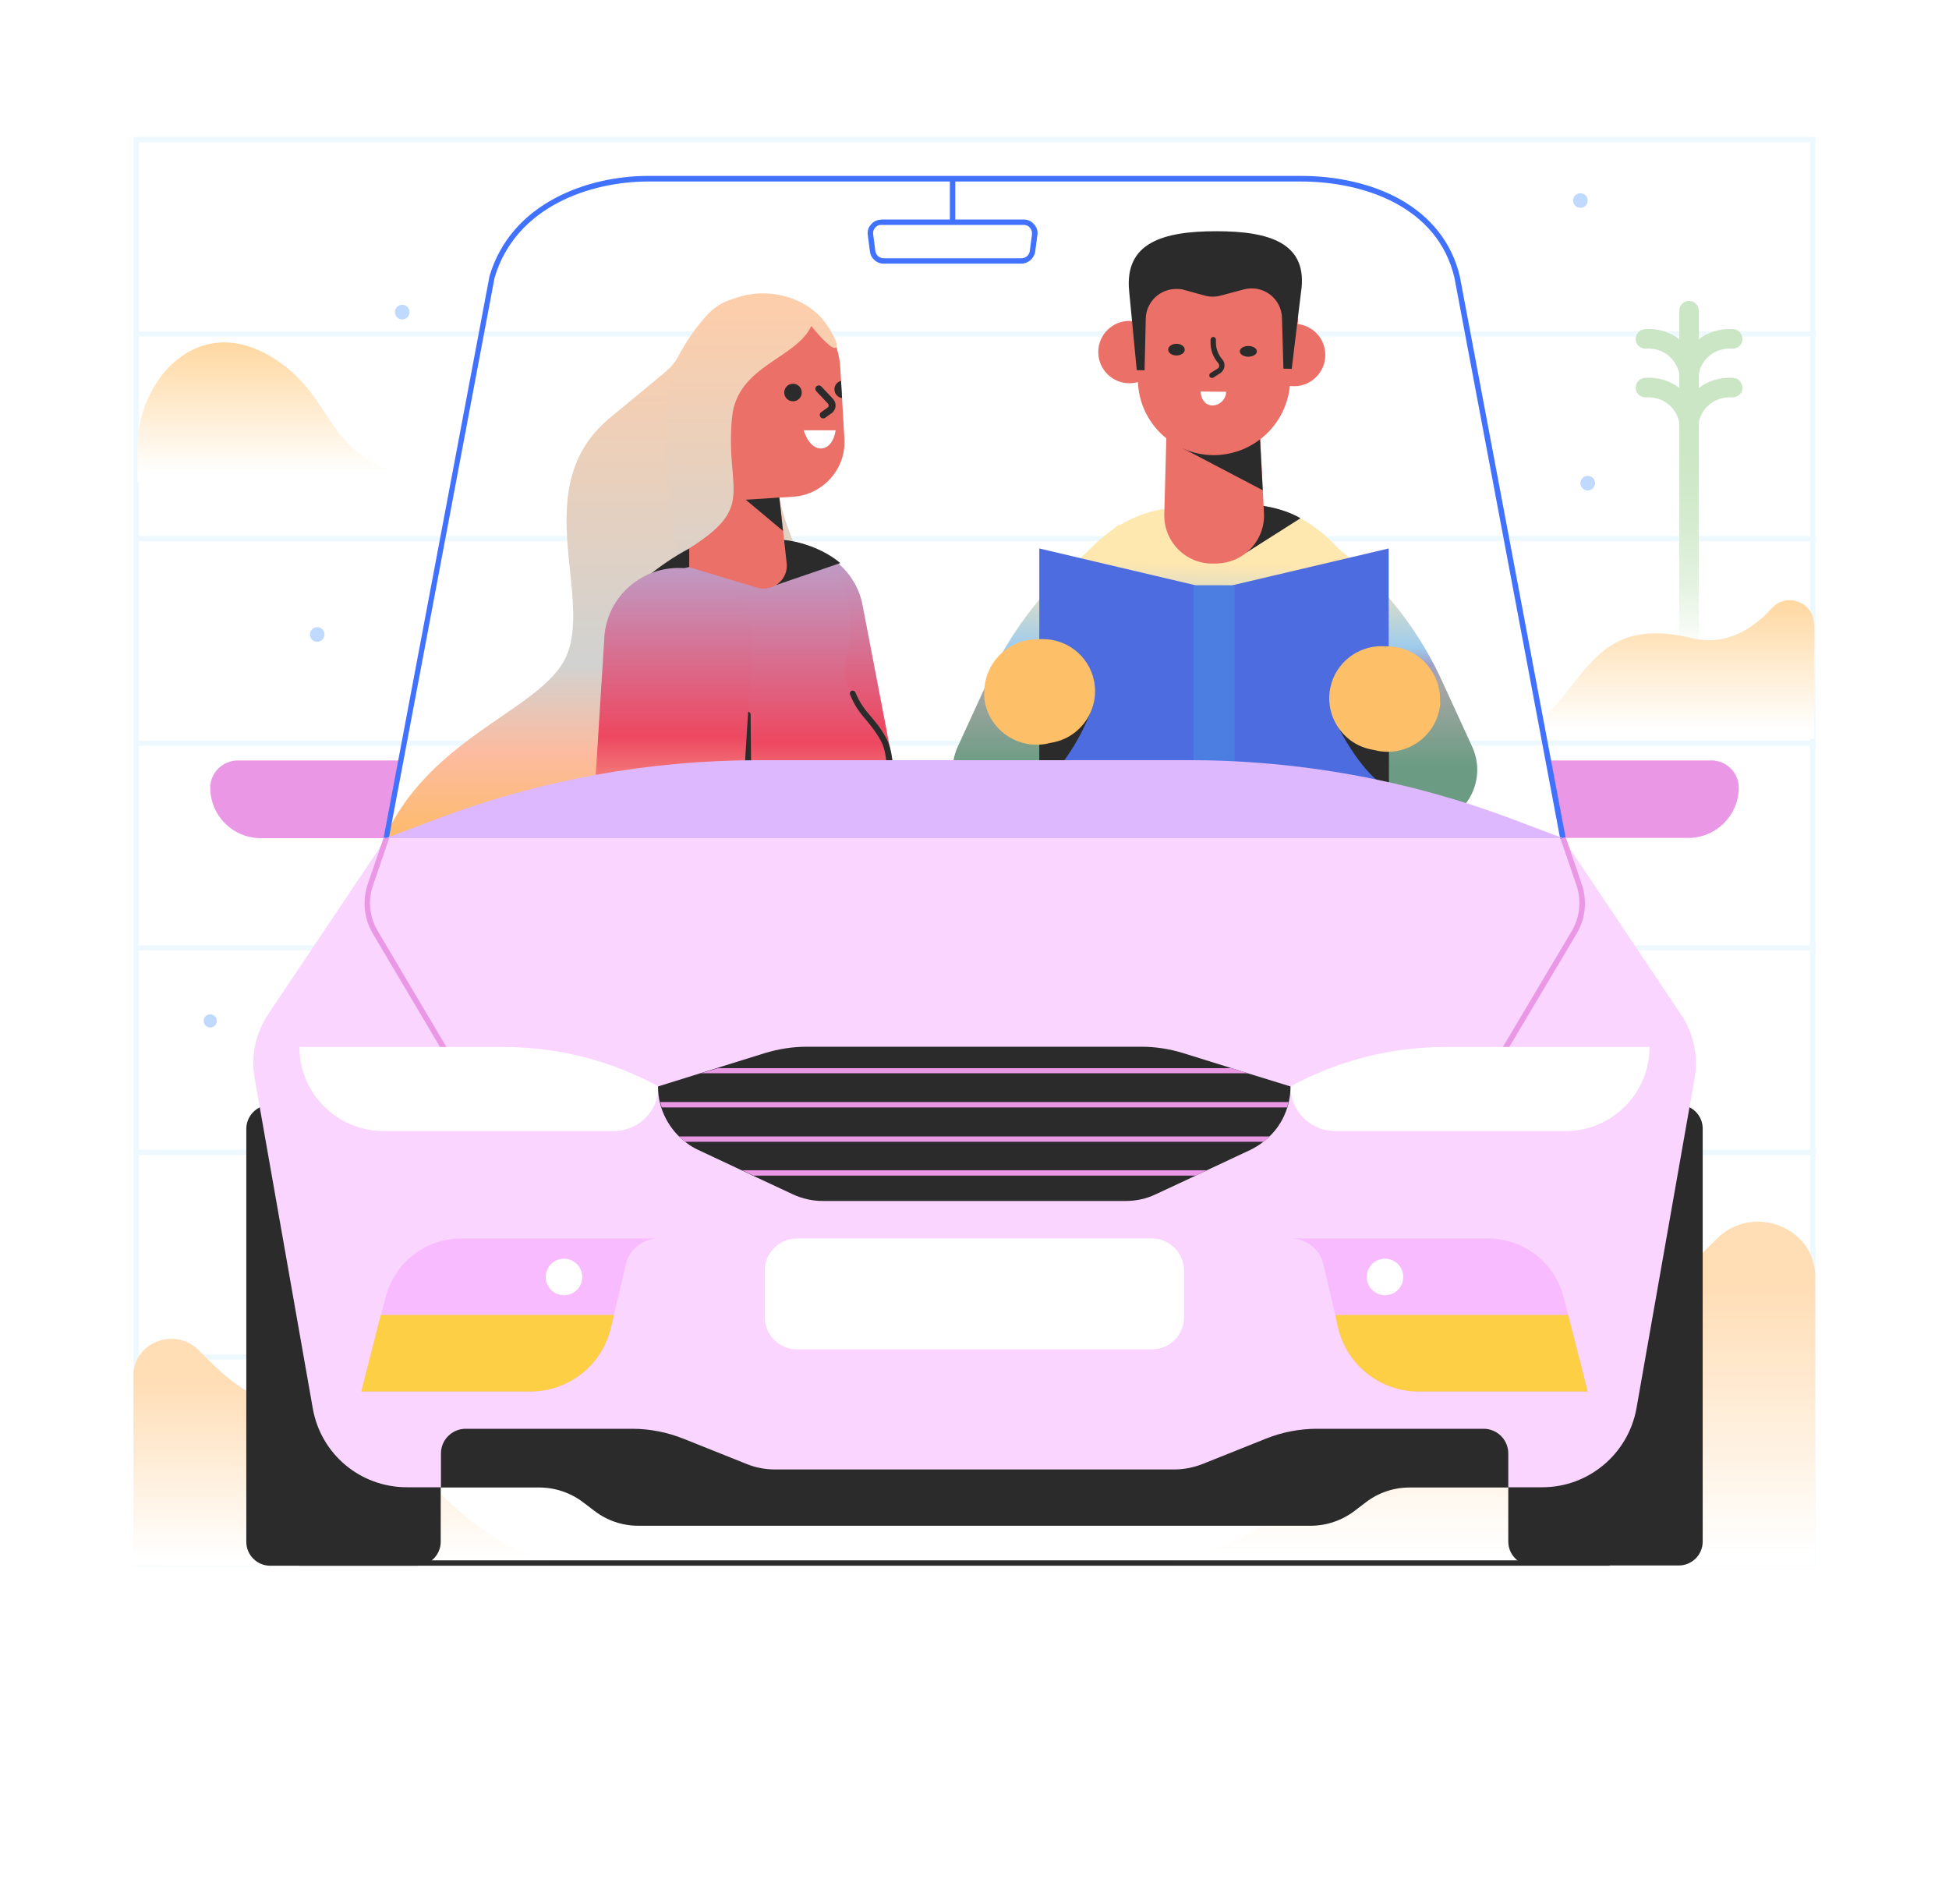 <?xml version="1.0" encoding="utf-8"?>
<!-- Generator: Adobe Illustrator 22.0.1, SVG Export Plug-In . SVG Version: 6.00 Build 0)  -->
<svg version="1.1" id="Layer_1" xmlns="http://www.w3.org/2000/svg" xmlns:xlink="http://www.w3.org/1999/xlink" x="0px" y="0px" viewBox="0 0 800 781.5" style="enable-background:new 0 0 800 781.5;" xml:space="preserve">

<title>source_final_all</title>
<g>
	<rect width="800" height="781.5" style="fill:#FFFFFF;"/>
	<g style="opacity:0.3;">
		<path d="M743,58.4v582H57v-582H743 M745.2,56.2H54.8v586.5h690.4L745.2,56.2L745.2,56.2z" style="fill:#C4ECFE;"/>
		<g>
			<rect x="54.8" y="471.9" width="690.4" height="2.1" style="fill:#C4ECFE;"/>
		</g>
		<g>
			<rect x="54.8" y="388" width="690.4" height="2.1" style="fill:#C4ECFE;"/>
		</g>
		<g>
			<rect x="54.8" y="471.9" width="690.4" height="2.1" style="fill:#C4ECFE;"/>
		</g>
		<g>
			<rect x="54.8" y="555.9" width="690.4" height="2.1" style="fill:#C4ECFE;"/>
		</g>
		<g>
			<rect x="54.8" y="304" width="690.4" height="2.1" style="fill:#C4ECFE;"/>
		</g>
		<g>
			<rect x="54.8" y="220" width="690.4" height="2.1" style="fill:#C4ECFE;"/>
		</g>
		<g>
			<rect x="54.8" y="136" width="690.4" height="2.1" style="fill:#C4ECFE;"/>
		</g>
	</g>
	<g>
		
			<linearGradient id="SVGID_1_" gradientUnits="userSpaceOnUse" x1="693.343" y1="-694.04" x2="693.343" y2="-837.745" gradientTransform="matrix(1 0 0 -1 0 -570.524)">
			<stop offset="0.26" style="stop-color:#CAE6C4"/>
			<stop offset="0.48" style="stop-color:#CDE7C7"/>
			<stop offset="0.65" style="stop-color:#D6ECD1"/>
			<stop offset="0.82" style="stop-color:#E5F3E2"/>
			<stop offset="0.97" style="stop-color:#FBFDFA"/>
			<stop offset="1" style="stop-color:#FFFFFF"/>
		</linearGradient>
		<path d="M693.3,267.2c-2.2,0-4-1.8-4-4V127.5c0-2.2,1.8-4,4-4s4,1.8,4,4v135.7C697.3,265.4,695.5,267.2,693.3,267.2z" style="fill:url(#SVGID_1_);"/>
	</g>
	<g>
		<path d="M693.3,157.2c-0.2,0-0.4,0-0.7-0.1c-2.2-0.4-3.6-2.4-3.3-4.6c1.8-10.8,11.3-18.2,22.2-17.4
			c2.2,0.1,3.8,2.1,3.7,4.3c-0.1,2.2-2.1,3.8-4.3,3.7c-6.7-0.5-12.7,4.1-13.7,10.8C697,155.9,695.2,157.2,693.3,157.2z" style="fill:#CAE6C4;"/>
	</g>
	<g>
		<path d="M693.3,157.2c-1.9,0-3.6-1.4-3.9-3.3c-1.1-6.7-7-11.3-13.7-10.8c-2.2,0.1-4.1-1.4-4.3-3.7
			c-0.1-2.2,1.4-4.1,3.7-4.3c10.9-0.9,20.5,6.7,22.2,17.4c0.4,2.2-1.1,4.2-3.3,4.6C693.8,157.2,693.6,157.2,693.3,157.2z" style="fill:#CAE6C4;"/>
	</g>
	<g>
		<path d="M693.3,177.2c-0.2,0-0.4,0-0.7-0.1c-2.2-0.4-3.6-2.4-3.3-4.6c1.8-10.8,11.3-18.2,22.2-17.4
			c2.2,0.1,3.8,2.1,3.7,4.3c-0.1,2.2-2.1,3.8-4.3,3.7c-6.7-0.5-12.7,4.1-13.7,10.8C697,175.8,695.2,177.2,693.3,177.2z" style="fill:#CAE6C4;"/>
	</g>
	<g>
		<path d="M693.3,177.2c-1.9,0-3.6-1.4-3.9-3.3c-1.1-6.7-7-11.3-13.7-10.8c-2.2,0.1-4.1-1.4-4.3-3.7
			c-0.1-2.2,1.4-4.1,3.7-4.3c10.9-0.9,20.5,6.7,22.2,17.4c0.4,2.2-1.1,4.2-3.3,4.6C693.8,177.2,693.6,177.2,693.3,177.2z" style="fill:#CAE6C4;"/>
	</g>
	<circle cx="651.7" cy="198.3" r="3" style="fill:#BFD9FF;"/>
	<circle cx="130.2" cy="260.4" r="3" style="fill:#BFD9FF;"/>
	<circle cx="165.1" cy="128.1" r="3" style="fill:#BFD9FF;"/>
	<circle cx="648.7" cy="82.3" r="3" style="fill:#BFD9FF;"/>
	<circle cx="86.3" cy="419" r="2.7" style="fill:#BFD9FF;"/>
	
		<linearGradient id="SVGID_2_" gradientUnits="userSpaceOnUse" x1="-14215.594" y1="-711.494" x2="-14215.594" y2="-764.699" gradientTransform="matrix(-1 0 0 -1 -14097.359 -570.524)">
		<stop offset="0" style="stop-color:#FFD8A1"/>
		<stop offset="1" style="stop-color:#FFFFFF"/>
	</linearGradient>
	<path d="M56.4,183.6c0-26.9,23.8-55.2,54.2-37.6c30.2,17.6,19.5,45.2,69.4,52.1H56.4V183.6z" style="fill:url(#SVGID_2_);"/>
	
		<linearGradient id="SVGID_3_" gradientUnits="userSpaceOnUse" x1="-14774.277" y1="-817.275" x2="-14774.277" y2="-869.923" gradientTransform="matrix(-1 0 0 -1 -14097.359 -570.524)">
		<stop offset="0" style="stop-color:#FFD8A1"/>
		<stop offset="1" style="stop-color:#FFFFFF"/>
	</linearGradient>
	<path d="M744.6,256.3c0-9.1-11.2-13.4-17.3-6.7c-8.2,9-19.2,15.6-32.9,12.3c-52-12.7-42.4,40.1-85.2,41.4h135.5V256.3z
		" style="fill:url(#SVGID_3_);"/>
	
		<linearGradient id="SVGID_4_" gradientUnits="userSpaceOnUse" x1="602.713" y1="-1097.217" x2="602.713" y2="-1208.498" gradientTransform="matrix(1 0 0 -1 0 -570.524)">
		<stop offset="0" style="stop-color:#FFDDB5"/>
		<stop offset="1" style="stop-color:#FFFFFF"/>
	</linearGradient>
	<path d="M460.3,642.6c94.5,0,128.2-117.1,178.1-103.8c29,7.7,48.3-12.3,66.3-30.4c14.7-14.7,40.4-4.7,40.4,15.6v118.6
		H460.3z" style="fill:url(#SVGID_4_);"/>
	
		<linearGradient id="SVGID_5_" gradientUnits="userSpaceOnUse" x1="597.273" y1="-1136.718" x2="597.273" y2="-1210.075" gradientTransform="matrix(-1 0 0 -1 745.97 -570.524)">
		<stop offset="0" style="stop-color:#FFDDB5"/>
		<stop offset="1" style="stop-color:#FFFFFF"/>
	</linearGradient>
	<path d="M242.6,642.6c-62.3,0-84.5-77.1-117.4-68.5c-19.2,5.1-31.8-8.1-43.7-20c-9.7-9.7-26.7-3.1-26.7,10.3v78.1
		L242.6,642.6z" style="fill:url(#SVGID_5_);"/>
	<rect x="122.9" y="640.4" width="537.8" height="2.2" style="fill:#2B2B2B;"/>
	<circle cx="463.6" cy="144.5" r="12.8" style="fill:#EA7068;"/>
	
		<linearGradient id="SVGID_6_" gradientUnits="userSpaceOnUse" x1="535.097" y1="-877.51" x2="535.097" y2="-1241.938" gradientTransform="matrix(1 1.727790e-02 1.727790e-02 -1 -22.561 -579.485)">
		<stop offset="0" style="stop-color:#9774AC"/>
		<stop offset="0.4" style="stop-color:#47A6D3"/>
		<stop offset="0.5" style="stop-color:#A7A7AE"/>
		<stop offset="0.59" style="stop-color:#E89AC0"/>
		<stop offset="1" style="stop-color:#BFE7D1"/>
	</linearGradient>
	<path d="M450.4,305.9c-8.3,22.8,2.7,54.3,28.6,53.6c19.9-0.5,21.3,0.3,29.7,0.1c26.6-0.7,44.1-28.1,35.9-53.4
		L450.4,305.9z" style="fill:url(#SVGID_6_);"/>
	
		<linearGradient id="SVGID_7_" gradientUnits="userSpaceOnUse" x1="568.542" y1="-885.285" x2="568.542" y2="-801.826" gradientTransform="matrix(1 0 0 -1 0 -570.524)">
		<stop offset="0" style="stop-color:#6B9C83"/>
		<stop offset="0.4" style="stop-color:#A6A6A4"/>
		<stop offset="0.5" style="stop-color:#9F9FC8"/>
		<stop offset="0.59" style="stop-color:#9FCCEC"/>
		<stop offset="1" style="stop-color:#FFE7B0"/>
	</linearGradient>
	<path d="M592,279.7l12.3,26.8c5.2,11.4,0.2,24.9-11.2,30.1c-0.1,0.1-0.4,0.1-0.5,0.2l0,0c-9.3,4-20.3,1.3-26.6-6.6
		l-35.3-43.8l7.3-71.2l16.7,14.5C570.5,243.6,583.3,260.6,592,279.7z" style="fill:url(#SVGID_7_);"/>
	
		<linearGradient id="SVGID_8_" gradientUnits="userSpaceOnUse" x1="586.914" y1="-885.285" x2="586.914" y2="-801.826" gradientTransform="matrix(-1 0 0 -1 1015.73 -570.524)">
		<stop offset="0" style="stop-color:#6B9C83"/>
		<stop offset="0.4" style="stop-color:#A6A6A4"/>
		<stop offset="0.5" style="stop-color:#9F9FC8"/>
		<stop offset="0.59" style="stop-color:#9FCCEC"/>
		<stop offset="1" style="stop-color:#FFE7B0"/>
	</linearGradient>
	<path d="M405.4,279.7l-12.3,26.8c-5.2,11.4-0.2,24.9,11.1,30.1c0.1,0.1,0.4,0.1,0.5,0.2l0,0c9.3,4,20.3,1.3,26.6-6.6
		l35.3-43.8l-7.3-71.2l-16.7,14.5C426.8,243.6,414.1,260.6,405.4,279.7z" style="fill:url(#SVGID_8_);"/>
	
		<linearGradient id="SVGID_9_" gradientUnits="userSpaceOnUse" x1="534.255" y1="-885.086" x2="534.255" y2="-801.627" gradientTransform="matrix(1 1.727790e-02 1.727790e-02 -1 -22.561 -579.485)">
		<stop offset="0" style="stop-color:#6B9C83"/>
		<stop offset="0.4" style="stop-color:#A6A6A4"/>
		<stop offset="0.5" style="stop-color:#9F9FC8"/>
		<stop offset="0.59" style="stop-color:#9FCCEC"/>
		<stop offset="1" style="stop-color:#FFE7B0"/>
	</linearGradient>
	<path d="M544.5,306.1c-1.4-4.3-2.2-8.8-2.2-13.3c0-7.6,18.4-19.3,17.8-42.4c-0.4-17.7-19.7-43.8-50.7-43.3l-25,1.2
		c-27.2,0.4-48.6,24.4-49.7,43.3h-0.1c0,0.6,0,1.1,0.1,1.6c0,0.1,0,0.4,0,0.5l0,0c1.7,31.5,23.7,30,15.6,52.2L544.5,306.1z" style="fill:url(#SVGID_9_);"/>
	<circle cx="531.2" cy="145.7" r="12.8" style="fill:#EA7068;"/>
	<path d="M511.6,226.8l22.2-14.1c0,0-9-5.9-24.4-5.7L511.6,226.8z" style="fill:#2B2B2B;"/>
	<path d="M477.9,211.1l1.6-60.2l36.3-0.7l3,60.1c0.7,10.9-7.5,20.2-18.4,20.9c-0.4,0-0.8,0.1-1.2,0.1h-1.6
		c-10.9,0-19.7-8.8-19.7-19.7C477.9,211.5,477.9,211.3,477.9,211.1z" style="fill:#EA7068;"/>
	<polygon points="485.5,184 518.3,201.2 517.1,178.4 	" style="fill:#2B2B2B;"/>
	<path id="_Path_" d="M497.7,186.8L497.7,186.8c-15.9-0.3-29.1-12.6-30.5-28.4l-2.5-27.8c0.4-18.8,15.9-33.8,34.7-33.4
		l0,0c18.8,0.4,33.8,15.9,33.4,34.7l0,0l-3.5,27.6C527.2,175.3,513.6,187,497.7,186.8z" style="fill:#EA7068;"/>
	<ellipse cx="482.9" cy="143.5" rx="3.4" ry="2.4" style="fill:#2B2B2B;"/>
	<ellipse cx="512.4" cy="144.2" rx="3.5" ry="2.2" style="fill:#2B2B2B;"/>
	<g>
		<path d="M497.4,155.1c-0.4,0-0.7-0.2-0.9-0.5c-0.3-0.5-0.1-1.2,0.4-1.5l3-1.9c0.7-0.5,0.7-1.4,0.2-2.1
			c-2.2-2.5-3.3-5.6-3.2-8.8v-0.9c0-0.6,0.5-1.1,1.1-1.1s1.1,0.5,1.1,1.1v0.9c-0.1,2.7,0.9,5.2,2.6,7.2l0.1,0.1c1.3,1.6,1,4-0.6,5.3
			l-0.1,0.1l-3.1,2C497.8,155.1,497.6,155.1,497.4,155.1z" style="fill:#2B2B2B;"/>
	</g>
	<path d="M492.8,160.7c0.7,8.7,10.3,6.4,10.5,0.1L492.8,160.7z" style="fill:#FFFFFF;"/>
	<path d="M466.6,151.9l3.2,0.1l0.5-21.2c0.1-6.9,5.9-12.4,12.8-12.2c1,0,2.1,0.1,3,0.4l8.4,2.3c2.2,0.6,4.4,0.6,6.6,0
		l9.4-2.5c6.7-1.8,13.5,2.1,15.3,8.8c0.2,0.9,0.4,1.8,0.4,2.7l0.6,21l3.4,0.1l3.8-31.3c3.2-20.4-12.9-25.2-34.7-25.2
		s-37.9,4.6-35.8,24.8L466.6,151.9z" style="fill:#2B2B2B;"/>
	<polygon points="570,323.5 505.9,338.6 505.9,240.2 570,225.1 	" style="fill:#4C6CE0;"/>
	<path d="M547.5,294.9c0,0,10.6,22.9,22.6,28.6V298L547.5,294.9z" style="fill:#2B2B2B;"/>
	<polygon points="426.6,323.5 490.7,338.6 490.7,240.2 426.6,225.1 	" style="fill:#4C6CE0;"/>
	<path d="M448.6,289.4c0,0-5.6,19.2-22,34.2v-31.9L448.6,289.4z" style="fill:#2B2B2B;"/>
	<rect x="489.9" y="240.2" width="16.9" height="98.4" style="fill:#4C7DE0;"/>
	<path d="M591,290.2c-1.8,11.8-12.9,19.9-24.7,18.1c-0.4-0.1-0.9-0.1-1.4-0.3l-2.5-0.5c-11.5-2.5-18.8-14-16.3-25.5
		c2.2-10,11.2-17,21.4-16.8l2.5,0.1c11.9,0.3,21.3,10.3,21.1,22.2C591.2,288.4,591.2,289.4,591,290.2L591,290.2z" style="fill:#FDC068;"/>
	<path d="M404.1,287.3c1.8,11.8,12.9,19.9,24.7,18.1c0.4-0.1,0.9-0.1,1.4-0.3l2.5-0.5c11.5-2.5,18.8-14,16.3-25.5
		c-2.2-10-11.2-17-21.4-16.8l-2.5,0.1c-11.9,0.3-21.3,10.3-21.1,22.2C403.9,285.5,404,286.5,404.1,287.3L404.1,287.3z" style="fill:#FDC068;"/>
	
		<linearGradient id="SVGID_10_" gradientUnits="userSpaceOnUse" x1="249.1" y1="-1064.67" x2="249.1" y2="-695.582" gradientTransform="matrix(1 0 0 -1 0 -570.524)">
		<stop offset="0" style="stop-color:#77879D"/>
		<stop offset="0.41" style="stop-color:#FDBB6D"/>
		<stop offset="0.5" style="stop-color:#FDBB9F"/>
		<stop offset="0.6" style="stop-color:#D1D2D1"/>
		<stop offset="1" style="stop-color:#FECEAA"/>
	</linearGradient>
	<path d="M336.8,381.8c5.9-34.3-9-36,8.2-72.6s-27.4-82.3-26.3-116.4c0.4-11.4,7.4-29.7,9.4-46.3
		c2.6-20.8-22.9-32.8-37.4-17.7c-4.8,5.2-8.9,11-12.2,17.3c-1.3,2.5-3.1,4.6-5.2,6.4c-6.8,5.7-13.7,11.3-23.2,19.2
		c-32.9,27.6-7.6,70.8-17.1,96.3c-9.5,25.5-65.8,34.6-80.3,90.5C121.1,479.6,310.9,532,336.8,381.8z" style="fill:url(#SVGID_10_);"/>
	<path d="M413.2,379.3l16.2,18.3c8,9,7.2,22.9-1.9,31c-8,7.1-20,7.4-28.3,0.7L386.5,419" style="fill:#EA7068;"/>
	
		<linearGradient id="SVGID_11_" gradientUnits="userSpaceOnUse" x1="353.577" y1="-791.884" x2="353.577" y2="-985.48" gradientTransform="matrix(1 0 0 -1 0 -570.524)">
		<stop offset="0" style="stop-color:#B8A7D3"/>
		<stop offset="0.4" style="stop-color:#ED4861"/>
		<stop offset="0.5" style="stop-color:#F4837D"/>
		<stop offset="0.59" style="stop-color:#FECEAA"/>
		<stop offset="1" style="stop-color:#B7D5EA"/>
	</linearGradient>
	<path d="M386.5,419l-65.9-53c-4.4-3.5-7.4-8.5-8.5-14l-0.4-2.2L294.3,259c-2.6-16.6,8.8-32.1,25.3-34.7
		c15.8-2.5,30.8,7.7,34.3,23.2l17.4,90.8l-8.8-16.2l50.7,57.2" style="fill:url(#SVGID_11_);"/>
	
		<linearGradient id="_Clipping_Path__1_" gradientUnits="userSpaceOnUse" x1="309.11" y1="-791.768" x2="309.11" y2="-1000.234" gradientTransform="matrix(1 0 0 -1 0 -570.524)">
		<stop offset="0" style="stop-color:#B8A7D3"/>
		<stop offset="0.4" style="stop-color:#ED4861"/>
		<stop offset="0.5" style="stop-color:#F4837D"/>
		<stop offset="0.59" style="stop-color:#FECEAA"/>
		<stop offset="1" style="stop-color:#B7D5EA"/>
	</linearGradient>
	<path id="_Clipping_Path_" d="M366.3,316.6c-3.5-30.5-24.2-26.8-18.5-48.2c5.7-21.4-6.7-49.2-30.2-46.5
		c-18.1,2-19.4,1.4-27.1,2.3c-24.1,2.7-38,29.1-28.4,51.4c1.7,3.8,2.7,7.8,3,11.9c0.7,6.9-15.2,19-12.9,40L366.3,316.6z" style="fill:url(#_Clipping_Path__1_);"/>
	<path d="M324.7,468.5l-67.3-38.3c-7.2-5-11.1-13.6-10.1-22.4l5.9-36l77.8,41.4L324.7,468.5z" style="fill:#2B2B2B;"/>
	
		<linearGradient id="SVGID_12_" gradientUnits="userSpaceOnUse" x1="309.195" y1="-1293.462" x2="309.195" y2="-899.359" gradientTransform="matrix(1 0 0 -1 0 -570.524)">
		<stop offset="0" style="stop-color:#6B9C83"/>
		<stop offset="0.4" style="stop-color:#A6A6A4"/>
		<stop offset="0.5" style="stop-color:#9F9FC8"/>
		<stop offset="0.59" style="stop-color:#9FCCEC"/>
		<stop offset="1" style="stop-color:#FFE7B0"/>
	</linearGradient>
	<path d="M252.2,327.5c1.8,16.1,21.4,38.4,49.5,35.5l22.6-3.1c25.6-2.7,43.7-27.8,41.7-45.2L252.2,327.5z" style="fill:url(#SVGID_12_);"/>
	<path d="M325.4,203.9l-21.2,1.3c-11,0.7-20.4-7.7-21.1-18.7l-1.9-32c-1-17.6,12.4-32.7,30-33.7l0,0l0,0
		c17.6-1,32.7,12.4,33.7,30l1.7,29.4C347.3,192.5,337.8,203.1,325.4,203.9L325.4,203.9z" style="fill:#EA7068;"/>
	<g>
		<g>
			<g>
				<defs>
					<path id="SVGID_13_" d="M325.4,203.9l-21.2,1.3c-11,0.7-20.4-7.7-21.1-18.7l-1.9-32c-1-17.6,12.4-32.7,30-33.7l0,0l0,0
						c17.6-1,32.7,12.4,33.7,30l1.7,29.4C347.3,192.5,337.8,203.1,325.4,203.9L325.4,203.9z"/>
				</defs>
				<clipPath id="SVGID_14_">
					<use xlink:href="#SVGID_13_" style="overflow:visible;"/>
				</clipPath>
				<g style="clip-path:url(#SVGID_14_);">
					<circle cx="346.1" cy="159.8" r="3.6" style="fill:#2B2B2B;"/>
				</g>
			</g>
		</g>
	</g>
	<path d="M318.6,240.1l26.3-9c0,0-13.2-12.3-35.6-9.4L318.6,240.1z" style="fill:#2B2B2B;"/>
	<path d="M310.8,241.2l-27.9-8.4l-0.7-60.7l33.9-2l6.8,61c0.6,5.2-3.2,9.8-8.3,10.4C313.3,241.7,312,241.5,310.8,241.2
		z" style="fill:#EA7068;"/>
	<path d="M336.1,159.6l4.8,5.1c0.9,1,0.9,2.5-0.1,3.5l-0.1,0.1l-2.8,2" style="fill:none;stroke:#2B2B2B;stroke-width:2.84;stroke-linecap:round;stroke-miterlimit:10;"/>
	<path d="M343,176.6c-1.4,9.5-9.9,10.4-13.1,0H343z" style="fill:#FFFFFF;"/>
	<polygon points="319.9,204.2 306.1,205.1 321.4,217.9 	" style="fill:#2B2B2B;"/>
	<circle cx="325.5" cy="161.1" r="3.6" style="fill:#2B2B2B;"/>
	
		<linearGradient id="SVGID_15_" gradientUnits="userSpaceOnUse" x1="308.174" y1="-1040.249" x2="308.174" y2="-691.783" gradientTransform="matrix(1 0 0 -1 0 -570.524)">
		<stop offset="0" style="stop-color:#77879D"/>
		<stop offset="0.41" style="stop-color:#FDBB6D"/>
		<stop offset="0.5" style="stop-color:#FDBB9F"/>
		<stop offset="0.6" style="stop-color:#D1D2D1"/>
		<stop offset="1" style="stop-color:#FECEAA"/>
	</linearGradient>
	<path d="M277.8,228.1c34.6-19.9,19.5-24.9,22.7-57c2.2-21.1,26.4-23.9,32.5-37.3c13,16.1,12.9,7.7,5-2.3
		c-7.6-9.6-24.1-14.8-39.1-8c-15,6.8-25.8,32.4-26,50.7S277.8,228.1,277.8,228.1z" style="fill:url(#SVGID_15_);"/>
	<g>
		<path d="M307.1,315.8c-0.7,0-1.2-0.5-1.2-1.2l-0.2-21.3c0-0.7,0.5-1.2,1.2-1.2l0,0c0.7,0,1.2,0.5,1.2,1.2l0.2,21.3
			C308.3,315.3,307.8,315.8,307.1,315.8L307.1,315.8z" style="fill:#2B2B2B;"/>
	</g>
	<g>
		<path d="M360.1,337.7c-0.1,0-0.3,0-0.5-0.1c-0.6-0.3-0.9-0.9-0.6-1.6l5.1-11.6c0.3-0.6,0.9-0.9,1.6-0.6
			c0.6,0.3,0.9,0.9,0.6,1.6l-5.1,11.6C361,337.5,360.6,337.7,360.1,337.7z" style="fill:#2B2B2B;"/>
	</g>
	<g>
		<path d="M365.2,316.9c-0.7,0-1.2-0.5-1.2-1.2c0-0.1,0-7.2-2.4-11.6c-2.1-3.8-4.1-6.2-6-8.5
			c-2.5-2.9-4.7-5.6-6.7-10.6c-0.2-0.6,0.1-1.3,0.7-1.5c0.6-0.2,1.3,0.1,1.5,0.7c1.9,4.6,4.1,7.2,6.4,9.9c2,2.4,4.1,4.8,6.3,8.9
			c2.7,4.9,2.7,12.4,2.7,12.7C366.4,316.4,365.8,316.9,365.2,316.9L365.2,316.9z" style="fill:#2B2B2B;"/>
	</g>
	<path d="M282.9,225.1c-6.4,3.4-12.3,7.5-17.8,12l17.8-4.4V225.1z" style="fill:#2B2B2B;"/>
	<path d="M356.8,388.6l18.8,10.9c10.5,6.1,14.1,19.5,8,30c-5.4,9.3-16.7,13.4-26.8,9.6l-16.1-6.1" style="fill:#EA7068;"/>
	
		<linearGradient id="SVGID_16_" gradientUnits="userSpaceOnUse" x1="298.853" y1="-792.239" x2="298.853" y2="-993.1" gradientTransform="matrix(1 0 0 -1 0 -570.524)">
		<stop offset="0" style="stop-color:#B8A7D3"/>
		<stop offset="0.4" style="stop-color:#ED4861"/>
		<stop offset="0.5" style="stop-color:#F4837D"/>
		<stop offset="0.59" style="stop-color:#FECEAA"/>
		<stop offset="1" style="stop-color:#B7D5EA"/>
	</linearGradient>
	<path d="M340.7,432.9l-82.3-31.1c-11.1-4.2-18.2-15.1-17.4-27l0.1-2.3l6.9-109.7c0.4-16.8,14.3-30,31.1-29.7
		c16.8,0.4,30,14.3,29.7,31.1c0,0.8-0.1,1.6-0.1,2.4l-6.9,109.7l-17.4-29.5l72.4,41.8" style="fill:url(#SVGID_16_);"/>
	<g>
		<path d="M302.8,358.7c-0.2,0-0.4-0.1-0.6-0.1l-11.8-6.8c-0.6-0.4-0.8-1.1-0.4-1.6c0.4-0.6,1.1-0.8,1.6-0.4l11.8,6.8
			c0.6,0.4,0.8,1.1,0.4,1.6C303.6,358.5,303.3,358.7,302.8,358.7z" style="fill:#2B2B2B;"/>
	</g>
	<path d="M553.8,576H246.2l-81,8.4l15.7,26.1h40.5c6.5,0,12.9,2.2,18,6.1l4.6,3.5c5.2,4,11.5,6.1,18,6.1h276
		c6.5,0,12.9-2.2,18-6.1l4.6-3.5c5.2-4,11.5-6.1,18-6.1h40.5l15.7-26.1L553.8,576z" style="fill:#2B2B2B;"/>
	<path d="M628.9,453.4h60.2c5.4,0,9.8,4.4,9.8,9.8v169.5c0,5.4-4.4,9.8-9.8,9.8h-60.2c-5.4,0-9.8-4.4-9.8-9.8V463.3
		C619.1,457.8,623.5,453.4,628.9,453.4z" style="fill:#2B2B2B;"/>
	<path d="M171.1,642.6h-60.2c-5.4,0-9.8-4.4-9.8-9.8V463.3c0-5.4,4.4-9.8,9.8-9.8h60.2c5.4,0,9.8,4.4,9.8,9.8v169.5
		C180.9,638.1,176.5,642.6,171.1,642.6z" style="fill:#2B2B2B;"/>
	<path d="M690,416.4L641.5,344H158.5L110,416.4c-5.1,7.7-7.1,17-5.5,26l23.9,135.7c3.3,18.7,19.5,32.3,38.6,32.3h14
		v-13.9c0-5.6,4.6-10.1,10.1-10.1h68.4c7.2,0,14.3,1.4,21.1,4.1l26,10.4c3.7,1.5,7.7,2.2,11.6,2.2h163.7c4,0,8-0.8,11.6-2.2l26-10.4
		c6.7-2.7,13.8-4.1,21.1-4.1H609c5.6,0,10.1,4.6,10.1,10.1v13.9h14c19,0,35.2-13.7,38.6-32.3l23.9-135.7
		C697.1,433.4,695.2,424,690,416.4z" style="fill:#F9D5FF;"/>
	<g>
		<path d="M614,437.8c-0.2,0-0.4-0.1-0.6-0.1c-0.5-0.3-0.7-0.9-0.4-1.5l32.1-54c3.4-5.7,4.1-12.6,2-18.8l-6.5-19
			c-0.2-0.6,0.1-1.2,0.7-1.4c0.6-0.2,1.2,0.1,1.4,0.7l6.5,19c2.4,6.9,1.6,14.4-2.1,20.6l-32.1,54C614.7,437.6,614.4,437.8,614,437.8
			z" style="fill:#EA98E6;"/>
	</g>
	<g>
		<path d="M186,437.8c-0.4,0-0.7-0.2-0.9-0.5l-32-54c-3.7-6.2-4.5-13.7-2.1-20.6l6.5-19c0.2-0.6,0.8-0.9,1.4-0.7
			c0.6,0.2,0.9,0.8,0.7,1.4l-6.5,19c-2.2,6.3-1.4,13.1,2,18.8l32,54c0.3,0.5,0.1,1.2-0.4,1.5C186.3,437.7,186.2,437.8,186,437.8z" style="fill:#EA98E6;"/>
	</g>
	<path d="M529.7,445.9L529.7,445.9c0,10.1,8.2,18.3,18.3,18.3l0,0h94.6c19,0,34.5-15.4,34.5-34.5h-83.7
		C571.1,429.7,549.3,435.2,529.7,445.9L529.7,445.9z" style="fill:#FFFFFF;"/>
	<path d="M702.5,312.1h-66.9l6,31.8H693c11.4,0,20.7-9.3,20.7-20.7l0,0C713.7,317.1,708.6,312.1,702.5,312.1z" style="fill:#EA98E6;"/>
	<path d="M651.7,571.1h-69.4c-15.7,0-29.4-10.8-33-26l-1.2-5.4l0,0l-4.9-20.8c-1.4-6.2-7-10.6-13.4-10.6h81
		c14.6,0,27.4,9.9,31,24.1l1.9,7.3L651.7,571.1z" style="fill:#F9BBFF;"/>
	<circle cx="568.5" cy="524.1" r="7.5" style="fill:#FFFFFF;"/>
	<path d="M651.7,571.1h-69.4c-15.7,0-29.4-10.8-33-26l-1.2-5.4h95.6L651.7,571.1z" style="fill:#FDCF45;"/>
	<path d="M400,508.3h-72.9c-7.2,0-13.2,5.9-13.2,13.2l0,0v19.1c0,7.2,5.9,13.2,13.2,13.2l0,0h145.7
		c7.3,0,13.2-5.9,13.2-13.2l0,0v-19.1c0-7.3-5.9-13.2-13.2-13.2l0,0H400z" style="fill:#FFFFFF;"/>
	<path d="M270.3,445.9L270.3,445.9c0,10.1-8.2,18.3-18.3,18.3l0,0h-94.6c-19,0-34.5-15.4-34.5-34.5l0,0h83.6
		C228.8,429.7,250.7,435.2,270.3,445.9L270.3,445.9z" style="fill:#FFFFFF;"/>
	<path d="M529.7,445.9c0,2.2-0.2,4.3-0.7,6.4c-0.1,0.7-0.4,1.4-0.6,2.2c-1.4,4.5-3.8,8.5-7.2,11.8
		c-0.8,0.8-1.6,1.5-2.5,2.2c-1.7,1.4-3.6,2.5-5.6,3.5l-17.7,8.3l-4.6,2.2l-16.5,7.7c-3.8,1.8-8,2.7-12.2,2.7H337.7
		c-4.2,0-8.3-0.9-12.2-2.7l-16.5-7.7l-4.6-2.2l-17.7-8.3c-2-0.9-3.9-2.1-5.6-3.5c-0.9-0.7-1.7-1.4-2.5-2.2
		c-3.3-3.3-5.8-7.4-7.2-11.8c-0.2-0.7-0.4-1.4-0.6-2.2c-0.5-2.1-0.7-4.3-0.7-6.4l17.3-5.4l7-2.2l19.6-6.1c5.6-1.7,11.4-2.6,17.1-2.6
		h137.4c5.8,0,11.6,0.9,17.1,2.6l19.6,6.1l7,2.2L529.7,445.9z" style="fill:#2B2B2B;"/>
	<path d="M97.5,312.1h66.9l-6,31.9H107c-11.4,0-20.7-9.3-20.7-20.7l0,0C86.3,317.1,91.4,312.2,97.5,312.1z" style="fill:#EA98E6;"/>
	<path d="M148.3,571.1h69.4c15.7,0,29.4-10.8,33-26l1.3-5.4l0,0l4.9-20.8c1.4-6.2,7-10.6,13.4-10.6h-81
		c-14.6,0-27.4,9.9-31,24.1l-1.9,7.3L148.3,571.1z" style="fill:#F9BBFF;"/>
	<circle cx="231.5" cy="524.1" r="7.5" style="fill:#FFFFFF;"/>
	<path d="M148.3,571.1h69.4c15.7,0,29.4-10.8,33-26l1.3-5.4h-95.7L148.3,571.1z" style="fill:#FDCF45;"/>
	<g>
		<path d="M640.4,344.2L597,114c-6.8-29.1-37-39.5-63-39.5H266c-23.7,0-54.4,10.3-63,39.5l-43.4,230.1l-2.1-0.4
			l43.4-230.2v-0.1c9-30.4,40.7-41.2,65.1-41.2h268c15,0,29.2,3.3,40.3,9.4c13.1,7.2,21.7,18.2,24.9,31.8l43.4,230.2L640.4,344.2z" style="fill:#4171FF;"/>
	</g>
	<path d="M620.3,336c-42.1-15.8-86.8-24-131.8-24H311.4c-45,0-89.7,8.1-131.8,24l-21.2,8h483.1L620.3,336z" style="fill:#DEB8FF;"/>
	<polygon points="512.4,440.5 287.6,440.5 294.6,438.4 505.4,438.4 	" style="fill:#EA98E6;"/>
	<path d="M528.9,452.3c-0.1,0.7-0.4,1.4-0.6,2.2H271.6c-0.2-0.7-0.4-1.4-0.6-2.2H528.9z" style="fill:#EA98E6;"/>
	<path d="M521.2,466.4c-0.8,0.8-1.6,1.5-2.5,2.2H281.2c-0.9-0.7-1.7-1.4-2.5-2.2H521.2z" style="fill:#EA98E6;"/>
	<polygon points="495.4,480.3 490.8,482.5 309.2,482.5 304.6,480.3 	" style="fill:#EA98E6;"/>
	<g>
		<path d="M419.2,108.2h-56.6c-2.7,0-5.1-2.1-5.5-4.8l-0.9-6.9c-0.2-1.4,0.1-3,1.1-4.1c0.9-1.2,2.2-2,3.7-2.2
			c0.3,0,0.5,0,0.8-0.1h58.5l0,0c1.5,0,2.9,0.6,3.9,1.7c1.1,1.1,1.7,2.5,1.7,3.9c0,0.3,0,0.5-0.1,0.8l-0.9,6.9
			C424.4,106.1,422,108.2,419.2,108.2z M361.7,92.3c-0.1,0-0.3,0-0.4,0c-0.9,0.1-1.7,0.6-2.2,1.3c-0.6,0.7-0.8,1.6-0.7,2.5l0.9,6.9
			c0.2,1.7,1.7,3,3.4,3h56.6l0,0c1.7,0,3.2-1.3,3.4-3l0.9-6.9c0-0.1,0-0.3,0-0.4c0-0.9-0.4-1.7-1-2.4c-0.7-0.7-1.5-1-2.4-1l0,0
			L361.7,92.3L361.7,92.3z" style="fill:#4171FF;"/>
	</g>
	<g>
		<rect x="389.9" y="73.4" width="2.2" height="17.7" style="fill:#4171FF;"/>
	</g>
</g>
</svg>
